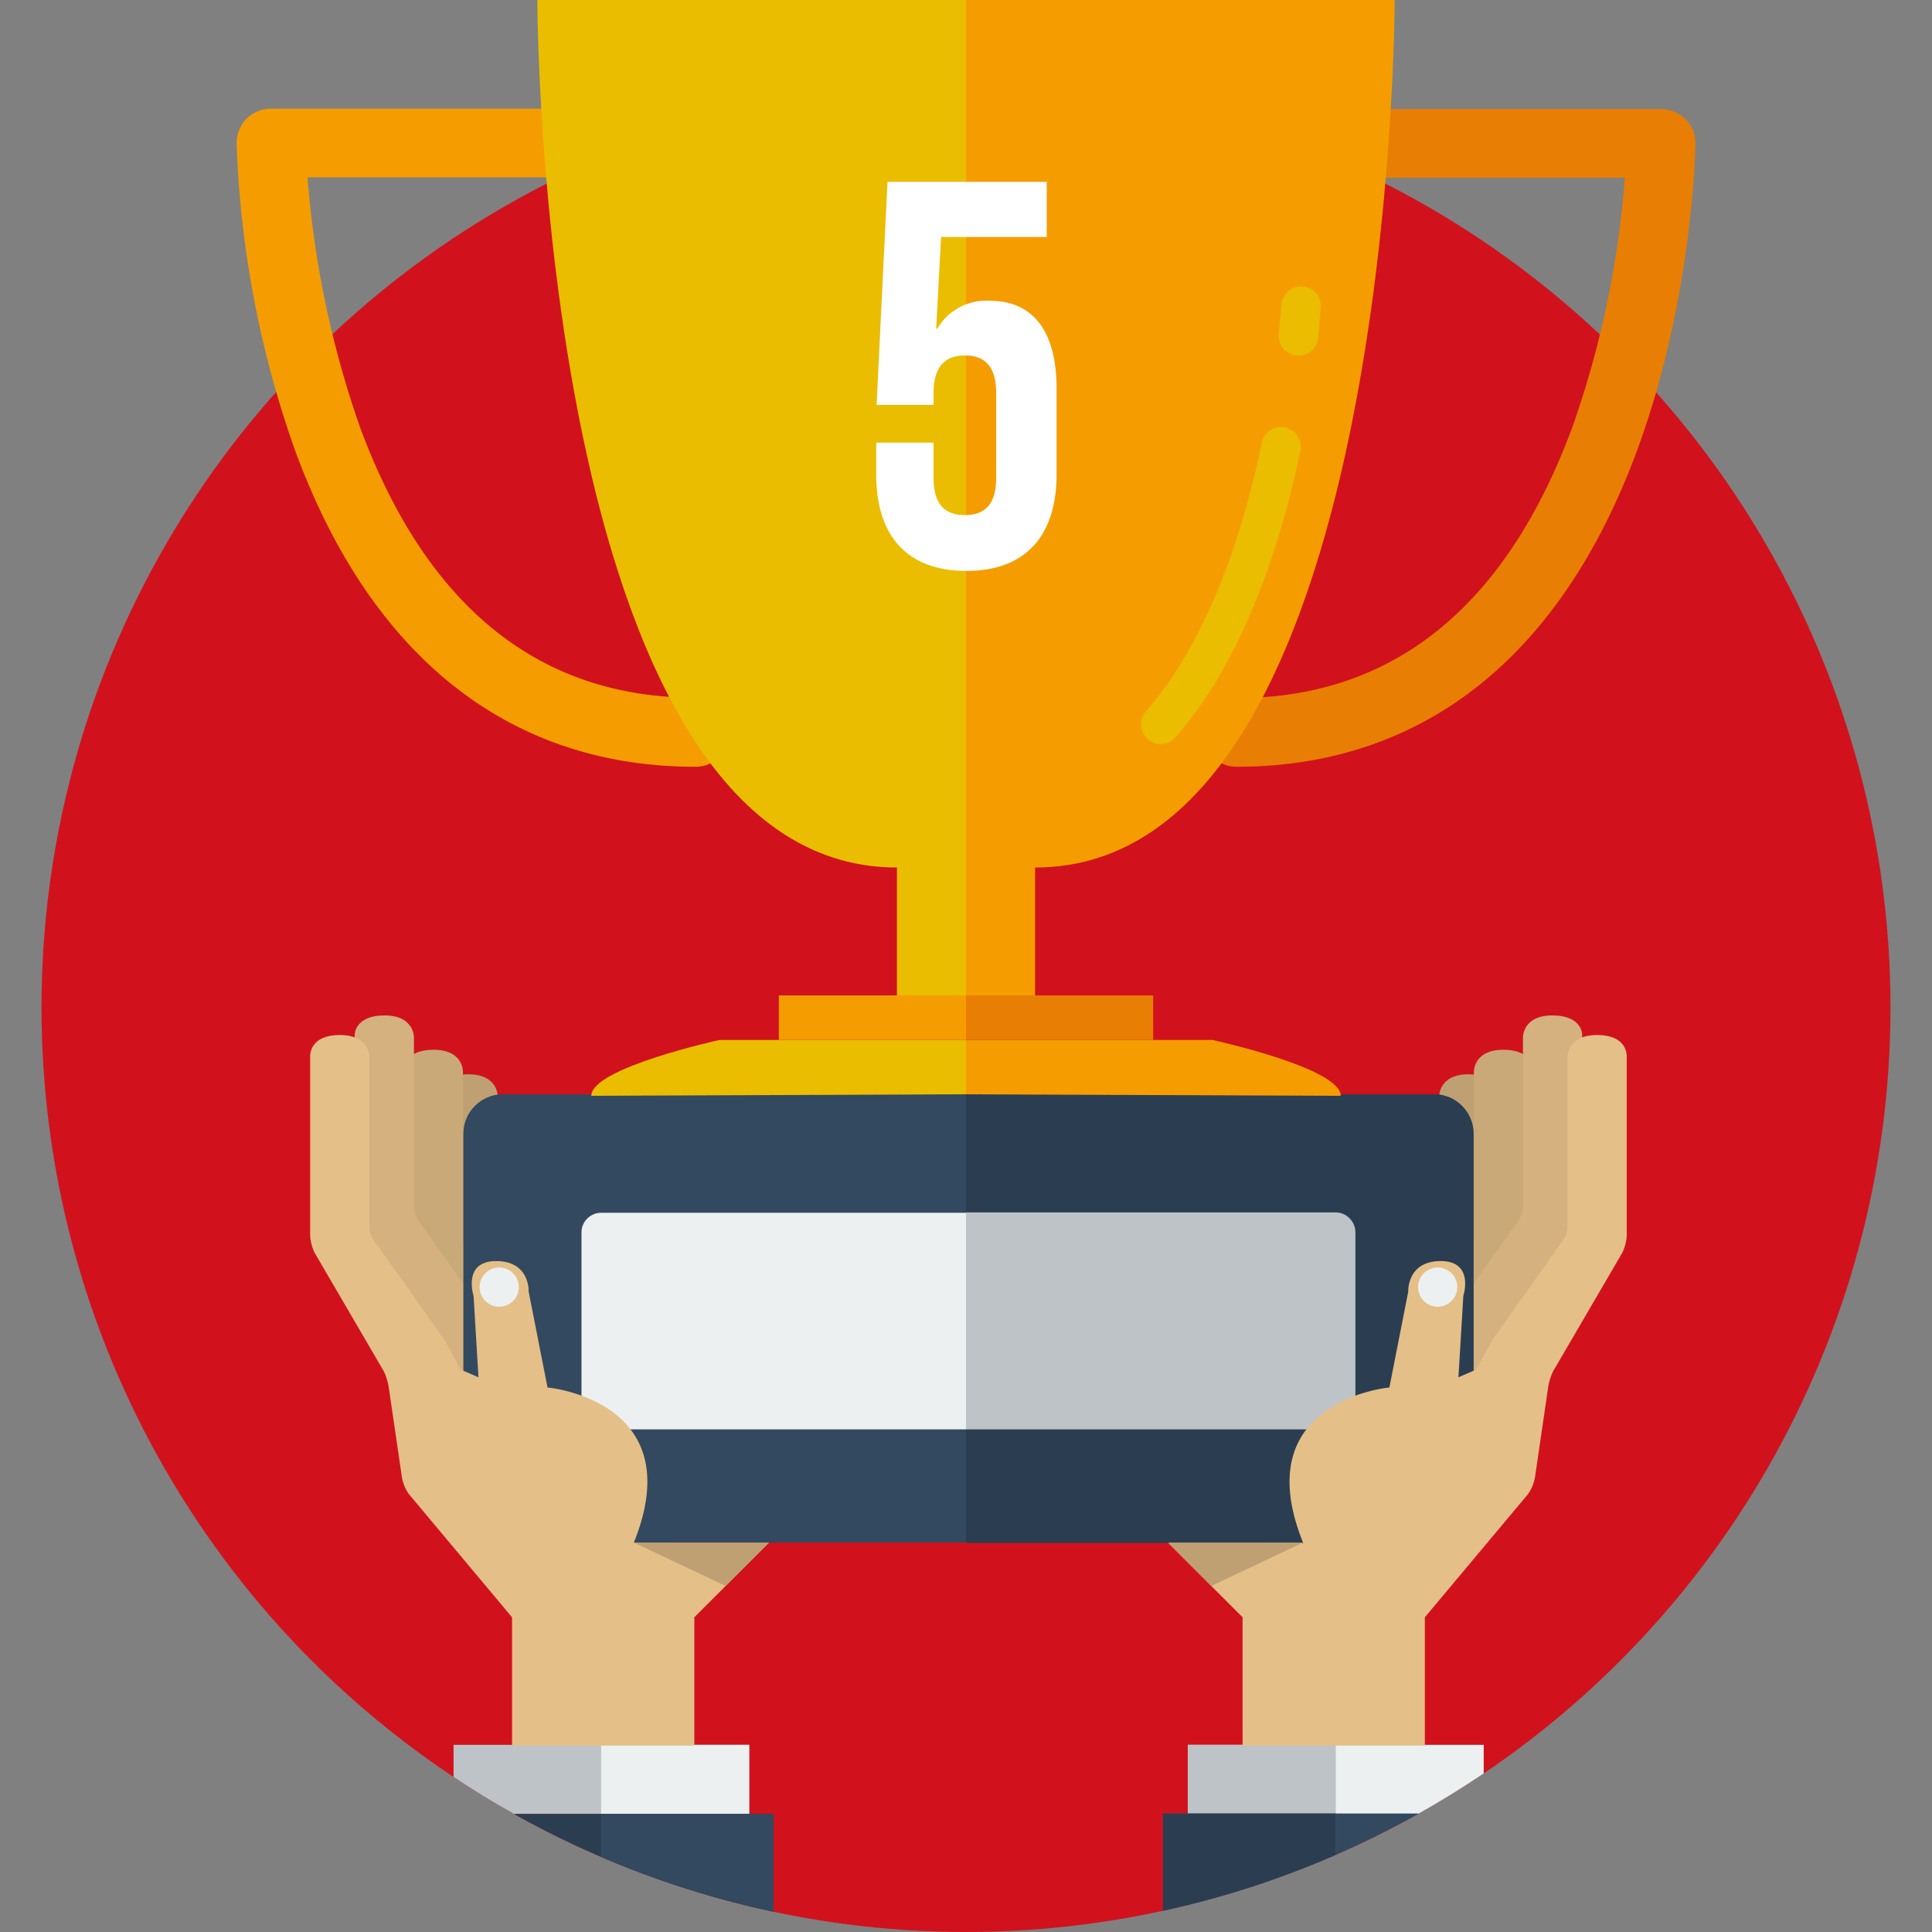 <svg id="Capa_1" xmlns="http://www.w3.org/2000/svg" xmlns:xlink="http://www.w3.org/1999/xlink" viewBox="0 0 512 512">
  <rect x="0" y="0" width="512" height="512" fill="#808080" stroke="none"/>
  <style>
    .st4{fill:#eabd00}.st28{fill:#bfa072}.st29{fill:#c9a978}.st30{fill:#d4b17e}.st31{fill:#f59d00}.st32{fill:#e87e04}.st33{fill:#33495f}.st34{fill:#ecf0f1}.st35{fill:#2b3e51}.st36{fill:#bdc3c7}.st37{fill:#e5bf88}
  </style>
  <circle cx="256" cy="267" r="245" fill="#d1121d"/>
  <defs>
    <path id="SVGID_13_" d="M11 0v267a245 245 0 0 0 490 0V0H11z"/>
  </defs>
  <clipPath id="SVGID_2_">
    <use xlink:href="#SVGID_13_" overflow="visible"/>
  </clipPath>
  <g id="Strategy_1_" clip-path="url(#SVGID_2_)">
    <g id="trophy_1_">
      <path class="st28" d="M124.1 284.7c8 0 7.8 5.9 7.8 5.9V335.7c0 1.4.9 3.4 1.9 4.4l17 24 5.9 5.7 10.8 8.3c1 1 2.6-2.8 2.9-1.4l8.8 36.7c.3 1.4.2 3.6-.4 5l-6-8.3c-.5 1.3-8 5-9 3.9l-21.1-7.8c-.9-1.1-1.9-3.2-2.1-4.6l-3.6-23.9c-.2-1.4-1-3.6-1.7-4.8l-17.9-30.5c-.7-1.2-1.3-3.4-1.3-4.9V290c.1 0 0-5.3 8-5.3z"/>
      <path class="st29" d="M114.9 278.2c8 0 7.8 5.9 7.8 5.9V329.2c0 1.4.9 3.4 1.9 4.4l17 24 5.9 5.7 10.8 8.3c1 1 2.6-2.8 2.9-1.4l8.8 36.7c.3 1.4.2 3.6-.4 5l4.5 7.6c-.5 1.3-20.6-19.8-17.9-2.8l-22.7-16.9c-.9-1.1-1.9-3.2-2.1-4.6l-3.6-23.9c-.2-1.4-1-3.6-1.7-4.8L108.4 336c-.7-1.2-1.3-3.4-1.3-4.9v-47.6c0-.1-.2-5.3 7.8-5.3z"/>
      <path class="st30" d="M101.9 269.1c8 0 7.8 5.9 7.8 5.9v45c0 1.4.9 3.4 1.9 4.4l17 24 5.9 5.7 10.8 8.3c1 1 2.6-2.8 2.9-1.4l8.8 36.7c.3 1.4.2 3.6-.4 5l.6 16.5c-.5 1.3-8 5-9 3.9l-27.6-32.6c-.9-1.1-1.9-3.2-2.1-4.6l-3.6-23.9c-.2-1.4-1-3.6-1.7-4.8l-17.9-30.5c-.7-1.2-1.3-3.4-1.3-4.9v-47.6c0 .1-.1-5.1 7.9-5.1z"/>
      <path class="st28" d="M389.2 284.7c-8 0-7.8 5.9-7.8 5.9V335.7c0 1.4-.9 3.4-1.9 4.4l-17 24-5.9 5.7-10.8 8.3c-1 1-2.6-2.8-2.9-1.4l-8.8 36.7c-.3 1.4-.2 3.6.4 5l6-8.3c.5 1.3 8 5 9 3.9l21.1-7.8c.9-1.1 1.9-3.2 2.1-4.6l3.6-23.9c.2-1.4 1-3.6 1.7-4.8l17.9-30.5c.7-1.2 1.3-3.4 1.3-4.9V290c-.1 0 0-5.3-8-5.3z"/>
      <path class="st29" d="M398.4 278.2c-8 0-7.8 5.9-7.8 5.9V329.2c0 1.4-.9 3.4-1.9 4.4l-17 24-5.9 5.7-10.8 8.3c-1 1-2.6-2.8-2.9-1.4l-8.8 36.7c-.3 1.4-.2 3.6.4 5l-4.5 7.6c.5 1.3 20.6-19.8 17.9-2.8l22.7-16.9c.9-1.1 1.9-3.2 2.1-4.6l3.6-23.9c.2-1.4 1-3.6 1.7-4.8l17.9-30.5c.7-1.2 1.3-3.4 1.3-4.9v-47.6c-.2-.1 0-5.3-8-5.3z"/>
      <path class="st30" d="M411.4 269.1c-8 0-7.8 5.9-7.8 5.9v45c0 1.4-.9 3.4-1.9 4.4l-17 24-5.9 5.7-10.8 8.3c-1 1-2.6-2.8-2.9-1.4l-8.8 36.7c-.3 1.4-.2 3.6.4 5l-.6 16.5c.5 1.3 8 5 9 3.9l27.6-32.6c.9-1.1 1.9-3.2 2.1-4.6l3.6-23.9c.2-1.4 1-3.6 1.7-4.8l17.9-30.5c.7-1.2 1.3-3.4 1.3-4.9v-47.6c0 .1.1-5.1-7.9-5.1z"/>
      <path class="st31" d="M184.3 203.2c-49.3 0-86.1-29.1-106.2-84.1A271.2 271.2 0 0 1 62.7 38c0-2.4.9-4.8 2.6-6.5a9.3 9.3 0 0 1 6.5-2.7h84.9c5 0 9.1 4.1 9.1 9.1s-4.1 9.1-9.1 9.1H81.5a260 260 0 0 0 13.9 66.2c17.6 47.6 47.5 71.7 88.9 71.7 5 0 9.1 4.1 9.1 9.1a9 9 0 0 1-9.1 9.2z"/>
      <path class="st32" d="M327.7 203.2c-5 0-9.1-4.1-9.1-9.1s4.1-9.1 9.1-9.1c41.6 0 71.5-24.3 89.1-72.1a257.5 257.5 0 0 0 13.8-65.8h-75.3c-5 0-9.1-4.1-9.1-9.1s4.1-9.1 9.1-9.1h84.9c2.4 0 4.8 1 6.5 2.7a8.8 8.8 0 0 1 2.6 6.5c0 1.7-.7 41.1-15.4 81.1-20.2 54.9-56.9 84-106.2 84z"/>
      <path class="st4" d="M256 0H142.4s0 229.9 95.3 229.9v39l18.3 1.5V0z"/>
      <path class="st31" d="M256 0h113.6s0 229.9-95.3 229.9v39l-18.3 1.5V0z"/>
      <path class="st33" d="M390.5 398.4c0 5.7-4.7 10.4-10.4 10.4H133.2c-5.7 0-10.4-4.7-10.4-10.4v-98c0-5.7 4.7-10.4 10.4-10.4h246.9c5.7 0 10.4 4.7 10.4 10.4v98z"/>
      <path class="st34" d="M359.2 373.6c0 2.9-2.4 5.2-5.2 5.2H159.3a5.2 5.2 0 0 1-5.2-5.2v-47c0-2.9 2.4-5.2 5.2-5.2H354c2.9 0 5.2 2.4 5.2 5.2v47z"/>
      <path class="st35" d="M380.1 290H256v118.9h124.1c5.7 0 10.4-4.7 10.4-10.4v-98c0-5.8-4.7-10.5-10.4-10.5z"/>
      <path class="st4" d="M256 290v-14.4h-65.3s-34 7.4-34 14.8l99.3-.4z"/>
      <path class="st31" d="M206.4 263.8H256v11.8h-49.6zM256 290v-14.4h65.3s34 7.4 34 14.8L256 290z"/>
      <path class="st32" d="M256 263.8h49.6v11.8H256z"/>
      <path class="st36" d="M354 321.3h-98v57.5h98c2.9 0 5.2-2.4 5.2-5.2v-47c0-2.9-2.4-5.3-5.2-5.3z"/>
      <path class="st34" d="M314.8 462.4h78.4v18.3h-78.4z"/>
      <path class="st36" d="M314.8 462.4H354v18.3h-39.2z"/>
      <path class="st33" d="M308.2 594.1a332.9 332.9 0 0 0 91.4-28.3v-85.2h-91.4v113.5z"/>
      <path class="st35" d="M308.2 594.1c15.6-2.5 30.9-6 45.7-10.5v-103h-45.7v113.5z"/>
      <path class="st4" d="M307.6 197.2c-1.2 0-2.5-.4-3.4-1.3a5.2 5.2 0 0 1-.5-7.4c17.2-19.6 26.2-49.5 30.7-71.2a5.2 5.2 0 0 1 6.2-4c2.8.6 4.6 3.4 4 6.2-4.8 22.9-14.4 54.6-33.1 75.9a5.1 5.1 0 0 1-3.9 1.8zM344.1 94.2h-.5c-2.9-.3-5-2.9-4.7-5.7l.7-7.7a5.2 5.2 0 0 1 5.5-4.9c2.9.2 5.1 2.6 4.9 5.5l-.7 8.2a5.1 5.1 0 0 1-5.2 4.6z"/>
      <circle class="st34" cx="381" cy="341.1" r="5.2"/>
      <path class="st37" d="M423.2 274.3c-8 0-7.8 5.9-7.8 5.9V325.3c0 1.4-.9 3.4-1.9 4.4l-17 24c-1.1 1-4.5 8.2-5.4 9.3l-4.6 2 1.3-21.6s3-9.2-6-9.2-8.6 8.1-8.6 8.1l-5 25.4s-38.2 3.4-22.8 41.3h-35.7l19.6 19.6v34h48.3v-34l27.3-32.6a11 11 0 0 0 1.9-4.6l3.5-23.9c.2-1.4.9-3.6 1.7-4.8l17.8-30.5c.7-1.2 1.3-3.4 1.3-4.9V279.6c-.1-.1.1-5.3-7.9-5.3z"/>
      <path class="st28" d="M345.3 408.8h-35.7l11.4 11.5z"/>
      <circle class="st34" cx="381" cy="341.1" r="5.2"/>
      <path class="st36" d="M120.2 462.4h78.4v18.3h-78.4z"/>
      <path class="st34" d="M159.3 462.4h39.2v18.3h-39.2z"/>
      <path class="st35" d="M113.6 566.5c28.5 13.4 59.2 23 91.4 27.9V480.7h-91.4v85.8z"/>
      <path class="st33" d="M159.3 584c14.8 4.5 30.1 8 45.7 10.4V480.7h-45.7V584z"/>
      <circle class="st34" cx="132.3" cy="341.1" r="5.2"/>
      <path class="st37" d="M90.1 274.3c8 0 7.8 5.9 7.8 5.9V325.3c0 1.4.9 3.4 1.9 4.4l17 24c1.1 1 4.5 8.2 5.4 9.3l4.6 2-1.3-21.6s-3-9.2 6-9.2 8.6 8.1 8.6 8.1l5 25.4s38.2 3.4 22.8 41.3h35.7L184 428.6v34h-48.3v-34L108.4 396a11 11 0 0 1-1.9-4.6l-3.5-23.9c-.2-1.4-.9-3.6-1.7-4.8l-17.8-30.5c-.7-1.2-1.3-3.4-1.3-4.9V279.6c.1-.1-.1-5.3 7.9-5.3z"/>
      <path class="st28" d="M168 408.8h35.8l-11.5 11.5z"/>
      <circle class="st34" cx="132.3" cy="341.1" r="5.2"/>
    </g>
  </g>
  <g>
    <path d="M247.4 117.1v9.5c0 7.3 3.2 9.9 8.3 9.9s8.3-2.6 8.3-9.9v-22.4c0-7.3-3.2-10-8.3-10s-8.3 2.8-8.3 10v3.1h-15.1l2.9-59.1h42.2v14.6h-28l-1.3 24.3h.3a15 15 0 0 1 13.8-7.4C274 79.7 280 88 280 103v22.7c0 16.3-8.2 25.6-23.9 25.6s-23.9-9.3-23.9-25.6v-8.4h15.2z" fill="#fff"/>
  </g>
</svg>
